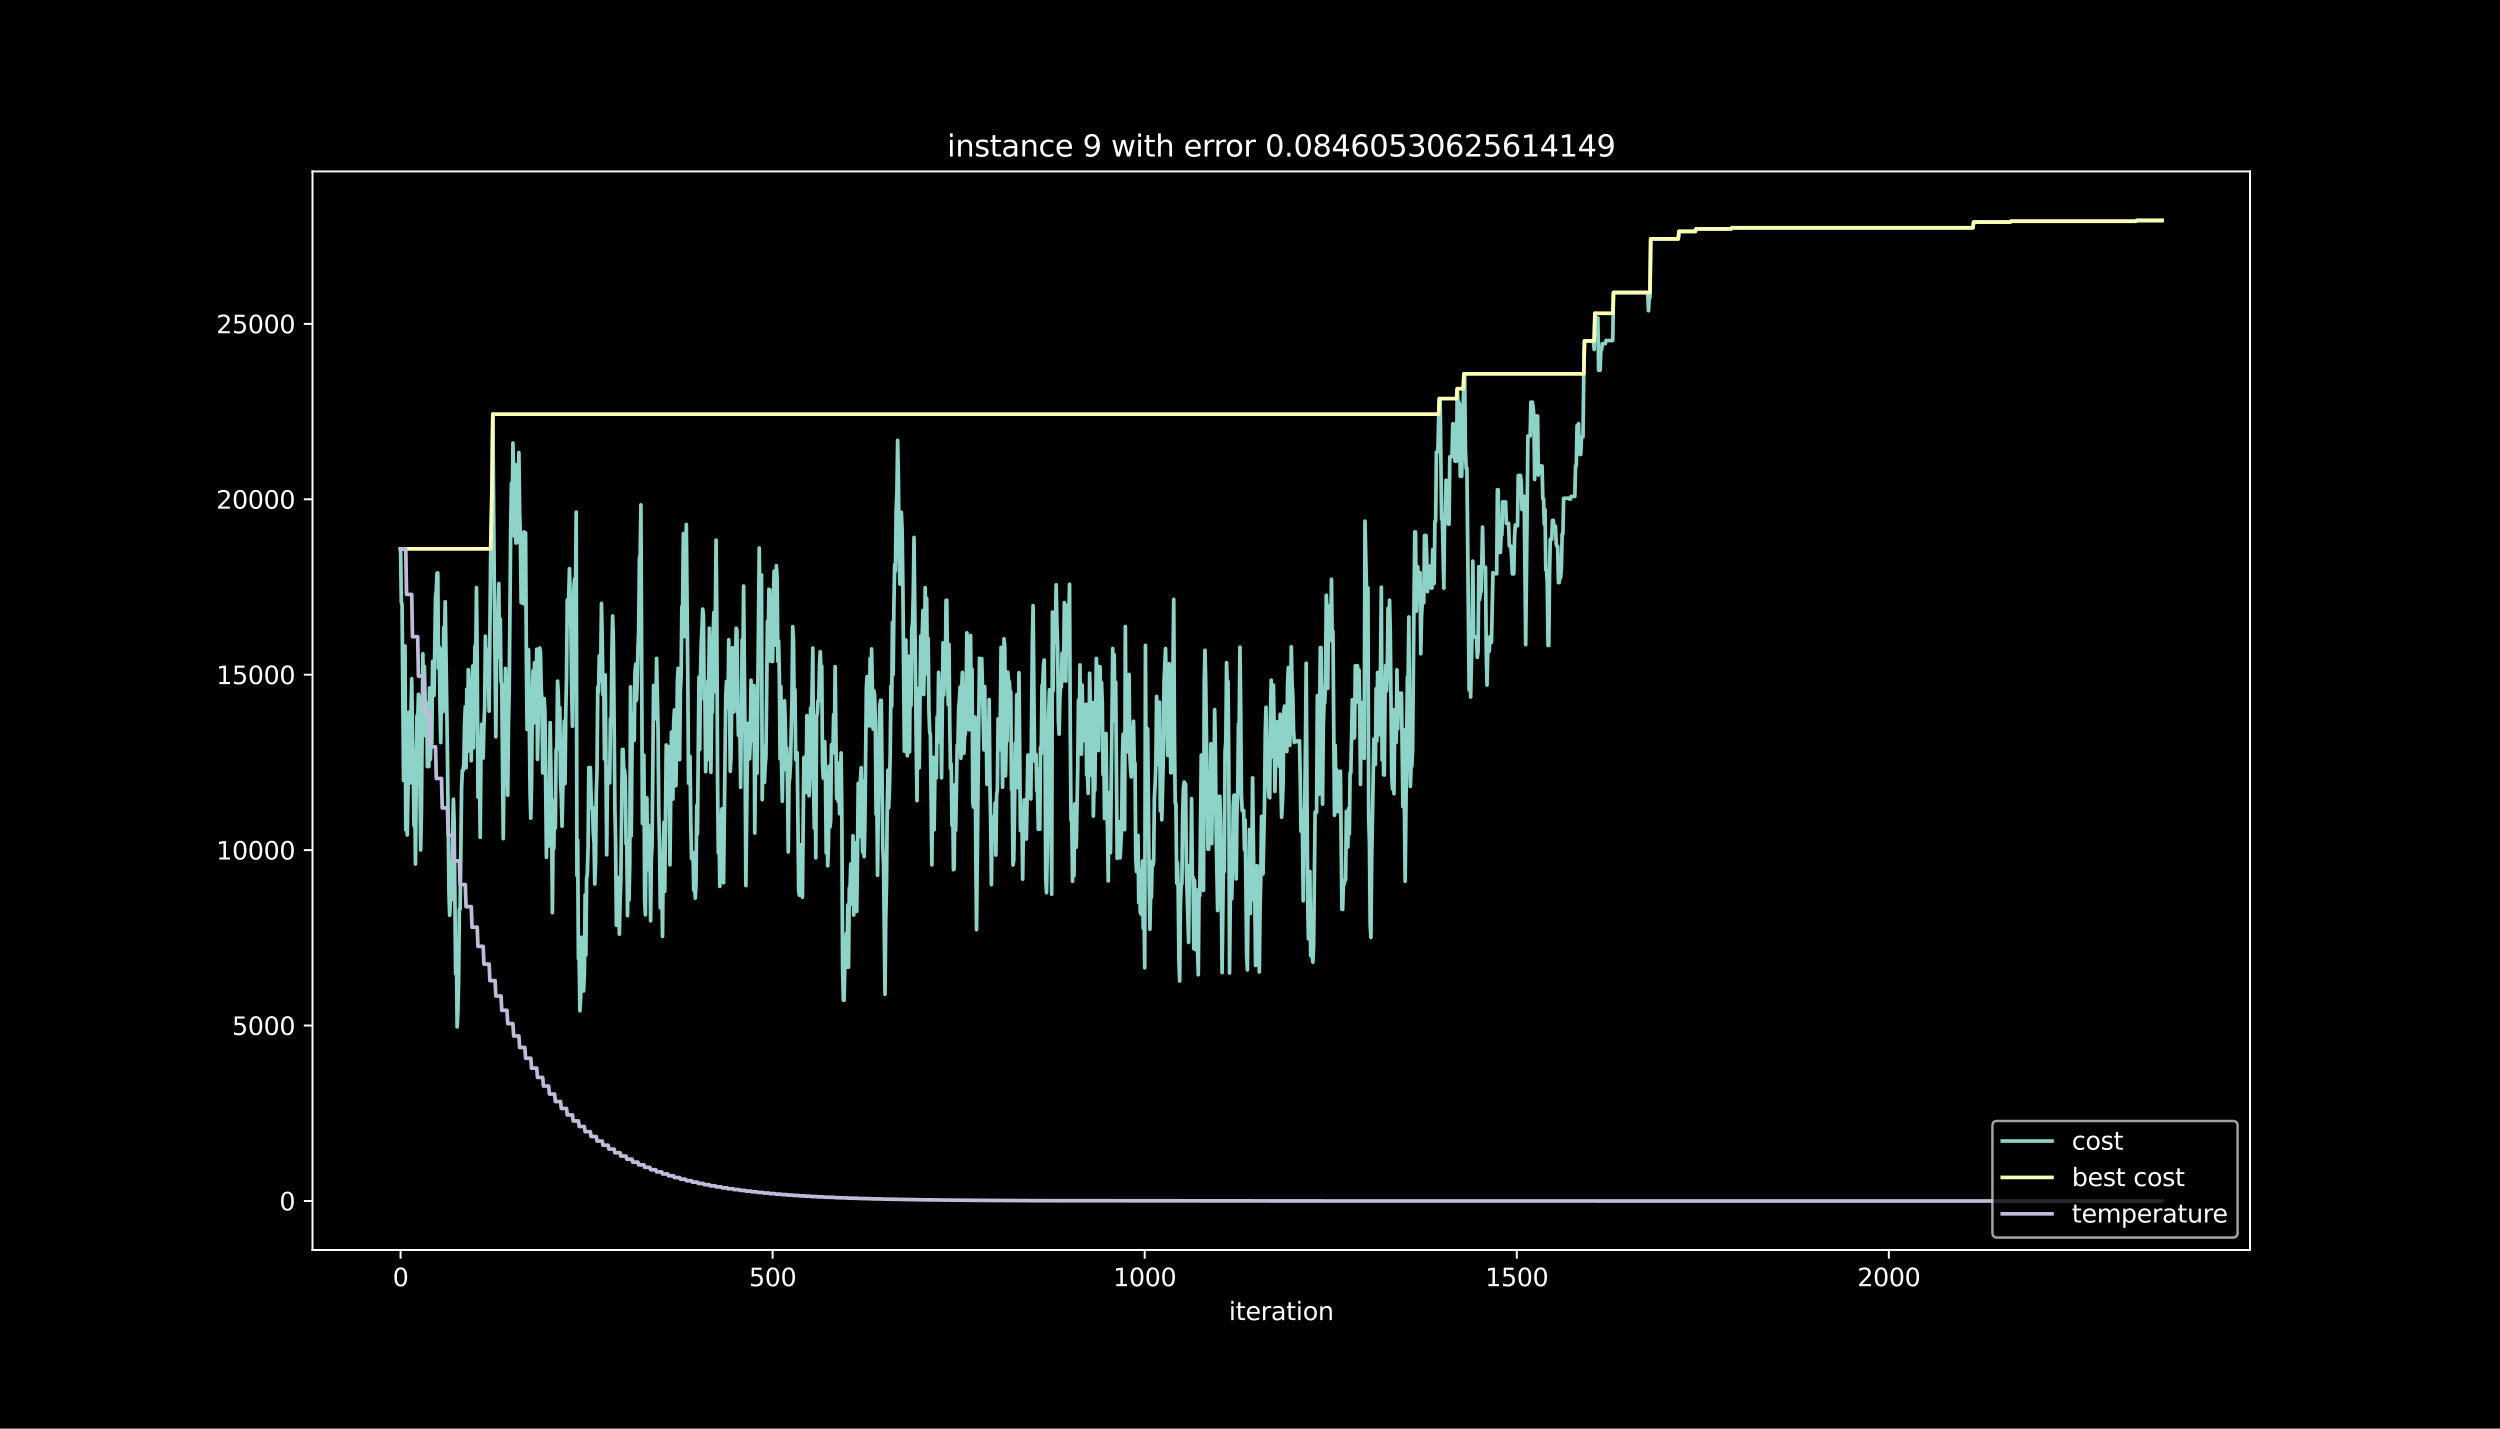 <?xml version="1.0" encoding="utf-8" standalone="no"?>
<!DOCTYPE svg PUBLIC "-//W3C//DTD SVG 1.1//EN"
  "http://www.w3.org/Graphics/SVG/1.1/DTD/svg11.dtd">
<svg height="576pt" version="1.1" viewBox="0 0 1008 576" width="1008pt" xmlns="http://www.w3.org/2000/svg" xmlns:xlink="http://www.w3.org/1999/xlink">
 <defs>
  <style type="text/css">*{stroke-linecap:butt;stroke-linejoin:round;}</style>
 </defs>
 <g id="figure_1">
  <g id="patch_1">
   <path d="M 0 576 
L 1008 576 
L 1008 0 
L 0 0 
z
"/>
  </g>
  <g id="axes_1">
   <g id="patch_2">
    <path d="M 126 504 
L 907.2 504 
L 907.2 69.12 
L 126 69.12 
z
"/>
   </g>
   <g id="matplotlib.axis_1">
    <g id="xtick_1">
     <g id="line2d_1">
      <defs>
       <path d="M 0 0 
L 0 3.5 
" id="ma6c05bc66e" style="stroke:#ffffff;stroke-width:0.8;"/>
      </defs>
      <g>
       <use style="fill:#ffffff;stroke:#ffffff;stroke-width:0.8;" x="161.509" xlink:href="#ma6c05bc66e" y="504"/>
      </g>
     </g>
     <g id="text_1">
      <!-- 0 -->
      <g style="fill:#ffffff;" transform="translate(158.328 518.598)scale(0.1 -0.1)">
       <defs>
        <path d="M 2034 4250 
Q 1547 4250 1301 3770 
Q 1056 3291 1056 2328 
Q 1056 1369 1301 889 
Q 1547 409 2034 409 
Q 2525 409 2770 889 
Q 3016 1369 3016 2328 
Q 3016 3291 2770 3770 
Q 2525 4250 2034 4250 
z
M 2034 4750 
Q 2819 4750 3233 4129 
Q 3647 3509 3647 2328 
Q 3647 1150 3233 529 
Q 2819 -91 2034 -91 
Q 1250 -91 836 529 
Q 422 1150 422 2328 
Q 422 3509 836 4129 
Q 1250 4750 2034 4750 
z
" id="DejaVuSans-30" transform="scale(0.016)"/>
       </defs>
       <use xlink:href="#DejaVuSans-30"/>
      </g>
     </g>
    </g>
    <g id="xtick_2">
     <g id="line2d_2">
      <g>
       <use style="fill:#ffffff;stroke:#ffffff;stroke-width:0.8;" x="311.526" xlink:href="#ma6c05bc66e" y="504"/>
      </g>
     </g>
     <g id="text_2">
      <!-- 500 -->
      <g style="fill:#ffffff;" transform="translate(301.983 518.598)scale(0.1 -0.1)">
       <defs>
        <path d="M 691 4666 
L 3169 4666 
L 3169 4134 
L 1269 4134 
L 1269 2991 
Q 1406 3038 1543 3061 
Q 1681 3084 1819 3084 
Q 2600 3084 3056 2656 
Q 3513 2228 3513 1497 
Q 3513 744 3044 326 
Q 2575 -91 1722 -91 
Q 1428 -91 1123 -41 
Q 819 9 494 109 
L 494 744 
Q 775 591 1075 516 
Q 1375 441 1709 441 
Q 2250 441 2565 725 
Q 2881 1009 2881 1497 
Q 2881 1984 2565 2268 
Q 2250 2553 1709 2553 
Q 1456 2553 1204 2497 
Q 953 2441 691 2322 
L 691 4666 
z
" id="DejaVuSans-35" transform="scale(0.016)"/>
       </defs>
       <use xlink:href="#DejaVuSans-35"/>
       <use x="63.623" xlink:href="#DejaVuSans-30"/>
       <use x="127.246" xlink:href="#DejaVuSans-30"/>
      </g>
     </g>
    </g>
    <g id="xtick_3">
     <g id="line2d_3">
      <g>
       <use style="fill:#ffffff;stroke:#ffffff;stroke-width:0.8;" x="461.544" xlink:href="#ma6c05bc66e" y="504"/>
      </g>
     </g>
     <g id="text_3">
      <!-- 1000 -->
      <g style="fill:#ffffff;" transform="translate(448.819 518.598)scale(0.1 -0.1)">
       <defs>
        <path d="M 794 531 
L 1825 531 
L 1825 4091 
L 703 3866 
L 703 4441 
L 1819 4666 
L 2450 4666 
L 2450 531 
L 3481 531 
L 3481 0 
L 794 0 
L 794 531 
z
" id="DejaVuSans-31" transform="scale(0.016)"/>
       </defs>
       <use xlink:href="#DejaVuSans-31"/>
       <use x="63.623" xlink:href="#DejaVuSans-30"/>
       <use x="127.246" xlink:href="#DejaVuSans-30"/>
       <use x="190.869" xlink:href="#DejaVuSans-30"/>
      </g>
     </g>
    </g>
    <g id="xtick_4">
     <g id="line2d_4">
      <g>
       <use style="fill:#ffffff;stroke:#ffffff;stroke-width:0.8;" x="611.561" xlink:href="#ma6c05bc66e" y="504"/>
      </g>
     </g>
     <g id="text_4">
      <!-- 1500 -->
      <g style="fill:#ffffff;" transform="translate(598.836 518.598)scale(0.1 -0.1)">
       <use xlink:href="#DejaVuSans-31"/>
       <use x="63.623" xlink:href="#DejaVuSans-35"/>
       <use x="127.246" xlink:href="#DejaVuSans-30"/>
       <use x="190.869" xlink:href="#DejaVuSans-30"/>
      </g>
     </g>
    </g>
    <g id="xtick_5">
     <g id="line2d_5">
      <g>
       <use style="fill:#ffffff;stroke:#ffffff;stroke-width:0.8;" x="761.578" xlink:href="#ma6c05bc66e" y="504"/>
      </g>
     </g>
     <g id="text_5">
      <!-- 2000 -->
      <g style="fill:#ffffff;" transform="translate(748.853 518.598)scale(0.1 -0.1)">
       <defs>
        <path d="M 1228 531 
L 3431 531 
L 3431 0 
L 469 0 
L 469 531 
Q 828 903 1448 1529 
Q 2069 2156 2228 2338 
Q 2531 2678 2651 2914 
Q 2772 3150 2772 3378 
Q 2772 3750 2511 3984 
Q 2250 4219 1831 4219 
Q 1534 4219 1204 4116 
Q 875 4013 500 3803 
L 500 4441 
Q 881 4594 1212 4672 
Q 1544 4750 1819 4750 
Q 2544 4750 2975 4387 
Q 3406 4025 3406 3419 
Q 3406 3131 3298 2873 
Q 3191 2616 2906 2266 
Q 2828 2175 2409 1742 
Q 1991 1309 1228 531 
z
" id="DejaVuSans-32" transform="scale(0.016)"/>
       </defs>
       <use xlink:href="#DejaVuSans-32"/>
       <use x="63.623" xlink:href="#DejaVuSans-30"/>
       <use x="127.246" xlink:href="#DejaVuSans-30"/>
       <use x="190.869" xlink:href="#DejaVuSans-30"/>
      </g>
     </g>
    </g>
    <g id="text_6">
     <!-- iteration -->
     <g style="fill:#ffffff;" transform="translate(495.477 532.277)scale(0.1 -0.1)">
      <defs>
       <path d="M 603 3500 
L 1178 3500 
L 1178 0 
L 603 0 
L 603 3500 
z
M 603 4863 
L 1178 4863 
L 1178 4134 
L 603 4134 
L 603 4863 
z
" id="DejaVuSans-69" transform="scale(0.016)"/>
       <path d="M 1172 4494 
L 1172 3500 
L 2356 3500 
L 2356 3053 
L 1172 3053 
L 1172 1153 
Q 1172 725 1289 603 
Q 1406 481 1766 481 
L 2356 481 
L 2356 0 
L 1766 0 
Q 1100 0 847 248 
Q 594 497 594 1153 
L 594 3053 
L 172 3053 
L 172 3500 
L 594 3500 
L 594 4494 
L 1172 4494 
z
" id="DejaVuSans-74" transform="scale(0.016)"/>
       <path d="M 3597 1894 
L 3597 1613 
L 953 1613 
Q 991 1019 1311 708 
Q 1631 397 2203 397 
Q 2534 397 2845 478 
Q 3156 559 3463 722 
L 3463 178 
Q 3153 47 2828 -22 
Q 2503 -91 2169 -91 
Q 1331 -91 842 396 
Q 353 884 353 1716 
Q 353 2575 817 3079 
Q 1281 3584 2069 3584 
Q 2775 3584 3186 3129 
Q 3597 2675 3597 1894 
z
M 3022 2063 
Q 3016 2534 2758 2815 
Q 2500 3097 2075 3097 
Q 1594 3097 1305 2825 
Q 1016 2553 972 2059 
L 3022 2063 
z
" id="DejaVuSans-65" transform="scale(0.016)"/>
       <path d="M 2631 2963 
Q 2534 3019 2420 3045 
Q 2306 3072 2169 3072 
Q 1681 3072 1420 2755 
Q 1159 2438 1159 1844 
L 1159 0 
L 581 0 
L 581 3500 
L 1159 3500 
L 1159 2956 
Q 1341 3275 1631 3429 
Q 1922 3584 2338 3584 
Q 2397 3584 2469 3576 
Q 2541 3569 2628 3553 
L 2631 2963 
z
" id="DejaVuSans-72" transform="scale(0.016)"/>
       <path d="M 2194 1759 
Q 1497 1759 1228 1600 
Q 959 1441 959 1056 
Q 959 750 1161 570 
Q 1363 391 1709 391 
Q 2188 391 2477 730 
Q 2766 1069 2766 1631 
L 2766 1759 
L 2194 1759 
z
M 3341 1997 
L 3341 0 
L 2766 0 
L 2766 531 
Q 2569 213 2275 61 
Q 1981 -91 1556 -91 
Q 1019 -91 701 211 
Q 384 513 384 1019 
Q 384 1609 779 1909 
Q 1175 2209 1959 2209 
L 2766 2209 
L 2766 2266 
Q 2766 2663 2505 2880 
Q 2244 3097 1772 3097 
Q 1472 3097 1187 3025 
Q 903 2953 641 2809 
L 641 3341 
Q 956 3463 1253 3523 
Q 1550 3584 1831 3584 
Q 2591 3584 2966 3190 
Q 3341 2797 3341 1997 
z
" id="DejaVuSans-61" transform="scale(0.016)"/>
       <path d="M 1959 3097 
Q 1497 3097 1228 2736 
Q 959 2375 959 1747 
Q 959 1119 1226 758 
Q 1494 397 1959 397 
Q 2419 397 2687 759 
Q 2956 1122 2956 1747 
Q 2956 2369 2687 2733 
Q 2419 3097 1959 3097 
z
M 1959 3584 
Q 2709 3584 3137 3096 
Q 3566 2609 3566 1747 
Q 3566 888 3137 398 
Q 2709 -91 1959 -91 
Q 1206 -91 779 398 
Q 353 888 353 1747 
Q 353 2609 779 3096 
Q 1206 3584 1959 3584 
z
" id="DejaVuSans-6f" transform="scale(0.016)"/>
       <path d="M 3513 2113 
L 3513 0 
L 2938 0 
L 2938 2094 
Q 2938 2591 2744 2837 
Q 2550 3084 2163 3084 
Q 1697 3084 1428 2787 
Q 1159 2491 1159 1978 
L 1159 0 
L 581 0 
L 581 3500 
L 1159 3500 
L 1159 2956 
Q 1366 3272 1645 3428 
Q 1925 3584 2291 3584 
Q 2894 3584 3203 3211 
Q 3513 2838 3513 2113 
z
" id="DejaVuSans-6e" transform="scale(0.016)"/>
      </defs>
      <use xlink:href="#DejaVuSans-69"/>
      <use x="27.783" xlink:href="#DejaVuSans-74"/>
      <use x="66.992" xlink:href="#DejaVuSans-65"/>
      <use x="128.516" xlink:href="#DejaVuSans-72"/>
      <use x="169.629" xlink:href="#DejaVuSans-61"/>
      <use x="230.908" xlink:href="#DejaVuSans-74"/>
      <use x="270.117" xlink:href="#DejaVuSans-69"/>
      <use x="297.9" xlink:href="#DejaVuSans-6f"/>
      <use x="359.082" xlink:href="#DejaVuSans-6e"/>
     </g>
    </g>
   </g>
   <g id="matplotlib.axis_2">
    <g id="ytick_1">
     <g id="line2d_6">
      <defs>
       <path d="M 0 0 
L -3.5 0 
" id="m7ce1bdc2bc" style="stroke:#ffffff;stroke-width:0.8;"/>
      </defs>
      <g>
       <use style="fill:#ffffff;stroke:#ffffff;stroke-width:0.8;" x="126" xlink:href="#m7ce1bdc2bc" y="484.233"/>
      </g>
     </g>
     <g id="text_7">
      <!-- 0 -->
      <g style="fill:#ffffff;" transform="translate(112.638 488.032)scale(0.1 -0.1)">
       <use xlink:href="#DejaVuSans-30"/>
      </g>
     </g>
    </g>
    <g id="ytick_2">
     <g id="line2d_7">
      <g>
       <use style="fill:#ffffff;stroke:#ffffff;stroke-width:0.8;" x="126" xlink:href="#m7ce1bdc2bc" y="413.501"/>
      </g>
     </g>
     <g id="text_8">
      <!-- 5000 -->
      <g style="fill:#ffffff;" transform="translate(93.55 417.301)scale(0.1 -0.1)">
       <use xlink:href="#DejaVuSans-35"/>
       <use x="63.623" xlink:href="#DejaVuSans-30"/>
       <use x="127.246" xlink:href="#DejaVuSans-30"/>
       <use x="190.869" xlink:href="#DejaVuSans-30"/>
      </g>
     </g>
    </g>
    <g id="ytick_3">
     <g id="line2d_8">
      <g>
       <use style="fill:#ffffff;stroke:#ffffff;stroke-width:0.8;" x="126" xlink:href="#m7ce1bdc2bc" y="342.77"/>
      </g>
     </g>
     <g id="text_9">
      <!-- 10000 -->
      <g style="fill:#ffffff;" transform="translate(87.188 346.569)scale(0.1 -0.1)">
       <use xlink:href="#DejaVuSans-31"/>
       <use x="63.623" xlink:href="#DejaVuSans-30"/>
       <use x="127.246" xlink:href="#DejaVuSans-30"/>
       <use x="190.869" xlink:href="#DejaVuSans-30"/>
       <use x="254.492" xlink:href="#DejaVuSans-30"/>
      </g>
     </g>
    </g>
    <g id="ytick_4">
     <g id="line2d_9">
      <g>
       <use style="fill:#ffffff;stroke:#ffffff;stroke-width:0.8;" x="126" xlink:href="#m7ce1bdc2bc" y="272.039"/>
      </g>
     </g>
     <g id="text_10">
      <!-- 15000 -->
      <g style="fill:#ffffff;" transform="translate(87.188 275.838)scale(0.1 -0.1)">
       <use xlink:href="#DejaVuSans-31"/>
       <use x="63.623" xlink:href="#DejaVuSans-35"/>
       <use x="127.246" xlink:href="#DejaVuSans-30"/>
       <use x="190.869" xlink:href="#DejaVuSans-30"/>
       <use x="254.492" xlink:href="#DejaVuSans-30"/>
      </g>
     </g>
    </g>
    <g id="ytick_5">
     <g id="line2d_10">
      <g>
       <use style="fill:#ffffff;stroke:#ffffff;stroke-width:0.8;" x="126" xlink:href="#m7ce1bdc2bc" y="201.308"/>
      </g>
     </g>
     <g id="text_11">
      <!-- 20000 -->
      <g style="fill:#ffffff;" transform="translate(87.188 205.107)scale(0.1 -0.1)">
       <use xlink:href="#DejaVuSans-32"/>
       <use x="63.623" xlink:href="#DejaVuSans-30"/>
       <use x="127.246" xlink:href="#DejaVuSans-30"/>
       <use x="190.869" xlink:href="#DejaVuSans-30"/>
       <use x="254.492" xlink:href="#DejaVuSans-30"/>
      </g>
     </g>
    </g>
    <g id="ytick_6">
     <g id="line2d_11">
      <g>
       <use style="fill:#ffffff;stroke:#ffffff;stroke-width:0.8;" x="126" xlink:href="#m7ce1bdc2bc" y="130.576"/>
      </g>
     </g>
     <g id="text_12">
      <!-- 25000 -->
      <g style="fill:#ffffff;" transform="translate(87.188 134.376)scale(0.1 -0.1)">
       <use xlink:href="#DejaVuSans-32"/>
       <use x="63.623" xlink:href="#DejaVuSans-35"/>
       <use x="127.246" xlink:href="#DejaVuSans-30"/>
       <use x="190.869" xlink:href="#DejaVuSans-30"/>
       <use x="254.492" xlink:href="#DejaVuSans-30"/>
      </g>
     </g>
    </g>
   </g>
   <g id="line2d_12">
    <path clip-path="url(#pdf518e37a8)" d="M 161.509 221.31 
L 161.809 242.926 
L 162.109 243.577 
L 162.709 314.676 
L 163.009 294.376 
L 163.309 260.481 
L 163.609 334.565 
L 163.909 331.552 
L 164.209 336.659 
L 164.509 319.132 
L 164.809 287.175 
L 165.11 314.308 
L 165.41 315.666 
L 165.71 288.095 
L 166.01 273.694 
L 166.31 297.488 
L 166.61 308.239 
L 166.91 332.882 
L 167.21 317.363 
L 167.51 348.372 
L 168.11 288.548 
L 168.41 291.207 
L 168.71 279.961 
L 169.01 281.757 
L 169.61 342.699 
L 169.91 328.115 
L 170.51 263.636 
L 170.81 294.22 
L 171.11 268.644 
L 171.71 296.781 
L 172.01 283.497 
L 172.31 309.074 
L 172.61 306.414 
L 172.91 309.074 
L 173.21 277.386 
L 173.51 306.202 
L 173.811 297.969 
L 174.111 299.751 
L 174.411 266.706 
L 174.711 269.167 
L 175.011 280.413 
L 175.611 240.578 
L 175.911 238.116 
L 176.211 231.043 
L 176.511 231.043 
L 176.811 269.436 
L 177.111 260.962 
L 177.411 285.662 
L 177.711 299.398 
L 178.011 275.08 
L 178.311 261.797 
L 178.611 286.921 
L 178.911 253.026 
L 179.211 258.147 
L 179.511 242.629 
L 180.411 304.165 
L 181.011 359.831 
L 181.311 369.04 
L 181.911 356.69 
L 182.211 362.646 
L 182.512 335.513 
L 182.812 322.23 
L 183.112 331.609 
L 183.712 392.636 
L 184.012 382.351 
L 184.312 414.039 
L 184.612 408.083 
L 184.912 395.408 
L 185.212 366.592 
L 185.512 366.592 
L 186.112 317.675 
L 186.412 310.602 
L 186.712 310.701 
L 187.012 308.041 
L 187.312 292.028 
L 187.612 284.954 
L 187.912 309.597 
L 188.212 277.91 
L 188.512 303.033 
L 188.812 269.988 
L 189.112 295.691 
L 189.412 296.059 
L 189.712 275.024 
L 190.012 306.711 
L 190.312 275.024 
L 190.612 268.488 
L 190.912 301.534 
L 191.213 275.957 
L 191.513 260.439 
L 191.813 265.744 
L 192.113 236.928 
L 192.413 266.14 
L 192.713 321.409 
L 193.013 310.05 
L 193.313 310.05 
L 193.613 337.621 
L 193.913 305.665 
L 194.213 292.042 
L 194.513 292.042 
L 194.813 305.665 
L 195.113 292.381 
L 195.413 285.308 
L 195.713 256.492 
L 196.013 276.339 
L 196.313 261.755 
L 196.613 272.336 
L 196.913 272.336 
L 197.213 286.737 
L 197.813 225.271 
L 198.413 193.98 
L 198.713 166.975 
L 199.313 237.847 
L 199.914 297.092 
L 200.214 265.135 
L 200.514 265.235 
L 201.114 235.315 
L 201.414 262.886 
L 201.714 249.603 
L 202.014 274.727 
L 202.314 276.099 
L 202.914 338.13 
L 203.214 309.314 
L 203.514 297.064 
L 203.814 269.493 
L 204.114 297.064 
L 204.414 299.681 
L 204.714 320.631 
L 205.014 291.815 
L 205.314 278.56 
L 205.914 212.709 
L 206.214 194.8 
L 206.514 210.319 
L 206.814 178.631 
L 207.114 191.914 
L 207.414 216.232 
L 207.714 187.26 
L 208.014 218.948 
L 208.314 188.364 
L 208.615 218.75 
L 208.915 211.677 
L 209.215 182.465 
L 209.515 206.259 
L 209.815 215.807 
L 210.115 242.94 
L 210.415 220.023 
L 210.715 222.4 
L 211.015 243.435 
L 211.315 214.464 
L 211.615 229.473 
L 211.915 214.888 
L 212.215 263.664 
L 212.515 294.121 
L 212.815 265.15 
L 213.115 261.91 
L 213.715 318.637 
L 214.015 329.883 
L 214.315 316.6 
L 214.615 286.015 
L 214.915 270.497 
L 215.215 291.532 
L 215.515 267.215 
L 215.815 289.75 
L 216.115 286.256 
L 216.415 261.74 
L 216.715 306.202 
L 217.015 291.801 
L 217.316 262.83 
L 217.616 261.274 
L 217.916 262.957 
L 218.216 277.358 
L 218.516 282.663 
L 218.816 311.634 
L 219.116 283.441 
L 219.416 281.658 
L 219.716 286.892 
L 220.316 345.67 
L 220.616 320.094 
L 220.916 340.761 
L 221.216 341.129 
L 221.816 291.363 
L 222.416 329.374 
L 222.716 367.979 
L 223.016 336.291 
L 223.316 342.119 
L 223.616 322.64 
L 223.916 333.886 
L 224.216 302.199 
L 224.516 302.199 
L 224.816 274.628 
L 225.116 279.932 
L 225.416 293.555 
L 225.716 285.322 
L 226.017 314.93 
L 226.317 321.197 
L 226.617 333.137 
L 227.517 290.754 
L 227.817 315.963 
L 228.117 287.147 
L 228.417 273.864 
L 228.717 241.907 
L 229.017 247.212 
L 229.317 240.139 
L 229.617 229.261 
L 230.217 254.908 
L 230.517 279.551 
L 230.817 292.834 
L 231.417 235.98 
L 231.717 233.321 
L 232.017 240.394 
L 232.317 206.499 
L 232.617 353.04 
L 232.917 338.639 
L 233.217 386.51 
L 233.517 386.51 
L 233.817 407.546 
L 234.117 402.241 
L 234.417 377.924 
L 234.718 378.023 
L 235.318 399.553 
L 235.618 392.48 
L 235.918 360.792 
L 236.218 385.11 
L 236.518 354.101 
L 236.818 352.319 
L 237.118 341.44 
L 237.418 309.484 
L 237.718 316.557 
L 238.018 309.484 
L 238.318 320.603 
L 238.618 325.908 
L 238.918 325.54 
L 239.218 336.192 
L 239.518 339.63 
L 239.818 356.435 
L 240.118 348.259 
L 240.418 320.065 
L 240.718 310.587 
L 241.018 277.061 
L 241.318 279.055 
L 241.618 264.471 
L 241.918 274.684 
L 242.218 267.611 
L 242.518 243.294 
L 242.818 257.878 
L 243.118 280.116 
L 243.419 272.138 
L 243.719 306.032 
L 244.019 272.138 
L 244.619 344.652 
L 244.919 315.68 
L 245.219 309.229 
L 245.519 309.201 
L 245.819 315.652 
L 246.119 289.807 
L 246.419 291.589 
L 246.719 262.773 
L 247.019 248.372 
L 247.319 258.784 
L 247.919 325.384 
L 248.219 339.997 
L 248.519 373.043 
L 248.819 359.76 
L 249.119 353.804 
L 249.419 353.804 
L 249.719 376.665 
L 250.019 363.537 
L 250.319 355.304 
L 250.919 302.17 
L 251.219 302.17 
L 251.519 310.404 
L 251.819 310.404 
L 252.12 313.954 
L 252.42 340.238 
L 252.72 338.625 
L 253.02 369.21 
L 253.32 340.238 
L 253.62 362.815 
L 253.92 348.231 
L 254.22 276.948 
L 254.52 337.041 
L 254.82 303.146 
L 255.12 287.925 
L 255.42 289.283 
L 255.72 298.492 
L 256.02 270.921 
L 256.32 267.767 
L 256.62 282.351 
L 256.92 275.278 
L 257.22 261.995 
L 257.52 253.762 
L 257.82 224.946 
L 258.12 223.828 
L 258.42 203.557 
L 259.02 332.019 
L 259.32 332.019 
L 259.62 304.448 
L 259.92 362.886 
L 260.22 368.842 
L 260.52 336.885 
L 260.821 321.721 
L 261.121 350.621 
L 261.421 332.656 
L 261.721 347.82 
L 262.021 339.587 
L 262.321 371.275 
L 262.621 346.151 
L 262.921 340.846 
L 263.521 276.368 
L 263.821 284.601 
L 264.121 284.473 
L 264.421 289.778 
L 264.721 265.461 
L 265.321 294.149 
L 265.621 327.195 
L 265.921 340.478 
L 266.221 366.055 
L 266.521 365.956 
L 266.821 350.437 
L 267.121 377.57 
L 267.421 346.561 
L 267.721 331.496 
L 268.021 359.378 
L 268.621 300.36 
L 268.921 314.69 
L 269.221 314.69 
L 269.522 301.067 
L 269.822 317.703 
L 270.122 348.712 
L 270.722 295.182 
L 271.022 297.842 
L 271.322 322.159 
L 271.622 291.575 
L 271.922 286.27 
L 272.222 316.854 
L 272.522 316.727 
L 272.822 300.204 
L 273.122 274.755 
L 273.422 269.464 
L 273.722 295.041 
L 274.022 306.287 
L 274.322 278.716 
L 274.622 272.76 
L 274.922 244.567 
L 275.222 245.684 
L 275.522 215.1 
L 275.822 242.671 
L 276.122 256.718 
L 276.422 224.762 
L 276.722 211.479 
L 277.322 274.019 
L 277.622 315.779 
L 278.223 305.028 
L 278.523 331.736 
L 278.823 346.137 
L 279.123 346.038 
L 279.423 343.746 
L 279.723 358.911 
L 280.023 351.838 
L 280.323 362.122 
L 280.623 356.817 
L 280.923 324.861 
L 281.223 336.107 
L 281.823 273.001 
L 282.123 302.213 
L 282.423 273.397 
L 282.723 259.774 
L 283.023 253.818 
L 283.323 245.585 
L 283.623 248.118 
L 283.923 282.012 
L 284.223 279.197 
L 284.523 311.153 
L 284.823 300.869 
L 285.123 306.386 
L 285.423 274.43 
L 285.723 280.385 
L 286.023 253.253 
L 286.624 311.394 
L 286.924 287.076 
L 287.224 287.204 
L 287.524 258.232 
L 287.824 246.986 
L 288.124 278.942 
L 288.724 217.774 
L 289.024 249.73 
L 289.324 314.944 
L 289.624 343.916 
L 289.924 334.127 
L 290.224 357.383 
L 290.524 333.066 
L 291.124 326.106 
L 291.724 355.912 
L 292.624 281.05 
L 292.924 274.783 
L 293.224 277.627 
L 293.524 285.549 
L 293.824 257.977 
L 294.124 279.013 
L 294.424 310.969 
L 294.724 305.665 
L 295.325 261.118 
L 295.625 271.841 
L 295.925 287.006 
L 296.225 281.701 
L 296.825 253.323 
L 297.125 254.059 
L 297.425 282.875 
L 297.725 296.498 
L 298.025 296.399 
L 298.325 291.858 
L 298.625 317.434 
L 299.225 257.963 
L 299.525 268.248 
L 299.825 236.291 
L 300.425 302.142 
L 300.725 357.058 
L 301.325 305.99 
L 301.625 291.66 
L 301.925 306.061 
L 302.225 305.933 
L 302.525 298.464 
L 302.825 274.274 
L 303.125 298.591 
L 303.425 298.492 
L 303.725 284.686 
L 304.026 276.452 
L 304.326 335.881 
L 304.626 305.396 
L 304.926 290.811 
L 305.226 311.747 
L 306.126 220.971 
L 306.426 249.164 
L 307.026 231.807 
L 307.326 322.442 
L 307.626 300.784 
L 308.226 315.482 
L 308.526 308.55 
L 308.826 305.254 
L 309.426 250.551 
L 309.726 258.642 
L 310.026 237.607 
L 310.326 237.762 
L 310.626 266.578 
L 310.926 266.677 
L 311.226 256.393 
L 311.526 266.677 
L 311.826 241.554 
L 312.126 230.307 
L 312.426 260.057 
L 312.727 260.057 
L 313.027 228.101 
L 313.327 232.953 
L 313.627 266.578 
L 313.927 258.402 
L 314.227 272.095 
L 314.527 305.99 
L 314.827 276.778 
L 315.127 308.734 
L 315.427 323.093 
L 315.727 300.176 
L 316.027 310.46 
L 316.327 282.578 
L 316.627 292.494 
L 316.927 306.895 
L 317.227 301.59 
L 317.527 315.638 
L 317.827 343.52 
L 318.127 315.779 
L 318.427 313.473 
L 318.727 308.168 
L 319.327 281.474 
L 319.627 252.658 
L 319.927 258.133 
L 320.227 285.167 
L 320.527 278.093 
L 320.827 306.287 
L 321.127 306.188 
L 321.428 303.486 
L 322.028 359.194 
L 322.328 360.976 
L 322.628 355.021 
L 322.928 340.62 
L 323.228 355.785 
L 323.528 361.74 
L 324.128 305.41 
L 324.428 305.509 
L 324.728 305.141 
L 325.028 319.542 
L 325.328 288.533 
L 325.628 301.93 
L 325.928 307.235 
L 326.228 320.858 
L 326.528 312.624 
L 326.828 285.492 
L 327.128 296.738 
L 327.728 261.302 
L 328.028 317.222 
L 328.328 333.915 
L 328.628 306.344 
L 328.928 345.882 
L 329.228 288.859 
L 329.528 287.812 
L 329.828 282.507 
L 330.129 282.649 
L 330.429 268.064 
L 330.729 262.759 
L 331.029 270.95 
L 331.329 268.559 
L 331.629 307.772 
L 331.929 313.728 
L 332.229 313.629 
L 332.529 299.044 
L 332.829 312.893 
L 333.129 343.902 
L 333.429 316.02 
L 333.729 349.065 
L 334.029 340.832 
L 334.329 308.876 
L 334.629 333.519 
L 334.929 330.859 
L 335.229 300.275 
L 335.529 300.275 
L 335.829 303.642 
L 336.129 288.123 
L 336.429 300.742 
L 336.729 268.785 
L 337.329 321.933 
L 337.629 307.532 
L 337.929 323.05 
L 338.229 314.817 
L 338.529 328.1 
L 339.13 303.571 
L 339.43 328.2 
L 339.73 389.905 
L 340.03 403.288 
L 340.33 403.288 
L 340.63 389.665 
L 340.93 389.637 
L 341.23 376.353 
L 341.53 389.976 
L 341.83 364.852 
L 342.13 389.976 
L 342.43 358.02 
L 342.73 358.671 
L 343.03 348.386 
L 343.33 362.787 
L 343.63 364.57 
L 343.93 336.998 
L 344.23 368.955 
L 344.53 340.139 
L 344.83 339.771 
L 345.13 367.342 
L 345.43 367.47 
L 345.73 346.434 
L 346.03 315.85 
L 346.33 337.366 
L 346.63 319.457 
L 347.23 309.541 
L 347.531 332.401 
L 347.831 343.647 
L 348.131 314.831 
L 348.431 345.416 
L 348.731 331.793 
L 349.331 276.891 
L 349.631 272.774 
L 349.931 287.359 
L 350.231 292.664 
L 350.531 292.296 
L 350.831 265.532 
L 351.131 292.664 
L 351.431 261.656 
L 352.031 293.966 
L 352.331 278.447 
L 352.631 280.244 
L 352.931 290.457 
L 353.231 328.27 
L 353.531 321.225 
L 353.831 352.913 
L 354.431 300.218 
L 354.731 284.926 
L 355.031 282.394 
L 355.331 282.394 
L 355.931 341.794 
L 356.232 347.75 
L 356.832 400.897 
L 357.132 370.313 
L 357.432 356.69 
L 357.732 325.681 
L 358.032 310.517 
L 358.332 325.681 
L 358.632 317.448 
L 358.932 304.165 
L 359.232 276.594 
L 359.532 284.827 
L 359.832 250.933 
L 360.132 271.968 
L 360.432 243.152 
L 360.732 227.634 
L 361.032 230.293 
L 361.332 205.65 
L 361.632 198.577 
L 361.932 177.542 
L 362.232 193.06 
L 362.532 221.876 
L 362.832 235.499 
L 363.132 206.683 
L 363.432 206.584 
L 363.732 213.657 
L 364.032 235.641 
L 364.632 302.864 
L 364.933 286.878 
L 365.233 258.062 
L 365.533 291.108 
L 365.833 304.731 
L 366.133 264.541 
L 366.433 274.826 
L 366.733 303.175 
L 367.033 269.28 
L 367.333 284.445 
L 367.633 253.861 
L 367.933 251.102 
L 368.233 239.601 
L 368.533 216.685 
L 369.433 301.788 
L 369.733 322.824 
L 370.033 290.868 
L 370.333 277.584 
L 370.633 309.541 
L 371.233 256.407 
L 371.533 256.308 
L 371.833 256.436 
L 372.133 246.151 
L 372.433 280.046 
L 372.733 264.527 
L 373.033 236.956 
L 373.333 252.475 
L 373.634 241.228 
L 373.934 271.813 
L 374.234 257.412 
L 374.534 286.228 
L 374.834 294.729 
L 375.134 296.512 
L 375.734 348.712 
L 376.034 315.666 
L 376.334 305.382 
L 376.634 334.594 
L 376.934 313.558 
L 377.534 313.657 
L 377.834 289.014 
L 378.134 299.299 
L 378.434 271.105 
L 378.734 280.569 
L 379.034 280.569 
L 379.334 283.031 
L 379.634 313.615 
L 380.234 259.222 
L 380.534 280.258 
L 380.834 272.025 
L 381.134 273.807 
L 381.434 242.12 
L 381.734 241.992 
L 382.034 269.563 
L 382.335 284.148 
L 382.635 259.831 
L 382.935 291.518 
L 383.235 309.88 
L 383.535 308.126 
L 383.835 332.769 
L 384.135 322.484 
L 384.435 350.678 
L 384.735 350.31 
L 385.035 316.416 
L 385.335 334.735 
L 385.935 300.501 
L 386.235 300.869 
L 386.535 285.704 
L 386.835 282.309 
L 387.135 277.004 
L 387.435 305.735 
L 387.735 278.164 
L 388.035 271.091 
L 388.335 293.386 
L 388.635 303.698 
L 388.935 296.54 
L 389.235 295.918 
L 389.535 282.295 
L 389.835 255.162 
L 390.135 283.271 
L 390.435 268.7 
L 390.735 294.277 
L 391.036 287.204 
L 391.336 256.195 
L 391.636 288.477 
L 391.936 269.79 
L 392.236 323.659 
L 392.536 325.441 
L 392.836 320.136 
L 393.136 289.128 
L 393.436 343.845 
L 393.736 374.854 
L 394.336 317.774 
L 394.936 265.418 
L 395.236 278.702 
L 395.536 275.42 
L 395.836 265.56 
L 396.736 302.383 
L 397.036 276.806 
L 397.336 302.383 
L 397.636 291.136 
L 397.936 316.26 
L 398.236 296.639 
L 398.536 310.262 
L 398.836 282.069 
L 399.136 315.963 
L 399.437 331.128 
L 399.737 356.704 
L 400.037 329.36 
L 400.337 335.23 
L 400.637 336.885 
L 400.937 337.013 
L 401.237 323.729 
L 401.537 344.765 
L 401.837 320.447 
L 402.137 318.665 
L 402.437 289.849 
L 403.037 302.227 
L 403.337 288.604 
L 403.637 261.033 
L 404.237 317.42 
L 404.837 257.596 
L 405.137 261.033 
L 405.437 312.794 
L 405.737 296.215 
L 406.037 298.874 
L 406.337 270.992 
L 406.637 275.165 
L 406.937 274.84 
L 407.237 278.928 
L 407.537 278.928 
L 407.837 318.269 
L 408.138 317.76 
L 408.438 348.768 
L 408.738 346.986 
L 409.038 328.61 
L 409.338 299.638 
L 409.638 313.968 
L 409.938 280.074 
L 410.238 288.661 
L 410.538 317.632 
L 410.838 271.247 
L 411.438 334.891 
L 411.738 334.523 
L 412.038 329.345 
L 412.338 354.469 
L 412.638 333.434 
L 412.938 322.513 
L 413.238 329.586 
L 413.538 323.715 
L 413.838 338.3 
L 414.438 304.406 
L 415.038 315.68 
L 415.338 315.68 
L 415.638 322.131 
L 416.238 259.265 
L 416.538 244.199 
L 417.139 306.895 
L 417.439 304.236 
L 417.739 304.236 
L 418.039 318.821 
L 418.339 319.188 
L 418.639 334.353 
L 418.939 310.036 
L 419.239 334.353 
L 419.539 301.307 
L 419.839 303.967 
L 420.139 276.396 
L 420.439 276.297 
L 420.739 268.064 
L 421.039 266.112 
L 421.339 294.362 
L 421.639 353.974 
L 421.939 359.93 
L 422.239 345.529 
L 422.839 288.01 
L 423.139 278.093 
L 423.439 311.139 
L 423.739 326.658 
L 424.039 360.552 
L 424.339 246.774 
L 424.639 278.461 
L 424.939 250.89 
L 425.239 259.123 
L 425.54 253.168 
L 425.84 235.782 
L 426.14 251.3 
L 426.44 260.764 
L 426.74 290.712 
L 427.04 296.017 
L 427.34 281.616 
L 427.64 276.608 
L 427.94 276.976 
L 428.24 263.353 
L 428.54 274.599 
L 428.84 271.94 
L 429.14 242.968 
L 429.44 271.94 
L 429.74 274.599 
L 430.04 249.957 
L 430.34 244.001 
L 430.64 252.178 
L 430.94 250.169 
L 431.24 235.584 
L 431.54 295.196 
L 431.84 330.689 
L 432.14 330.689 
L 432.44 355.332 
L 432.74 334.297 
L 433.04 353.111 
L 433.34 324.14 
L 433.64 326.431 
L 433.94 341.596 
L 434.541 309.908 
L 434.841 282.337 
L 435.141 296.908 
L 435.441 268.092 
L 435.741 300.048 
L 436.041 304.123 
L 436.341 276.24 
L 436.641 298.507 
L 436.941 298.507 
L 437.241 298.648 
L 437.841 283.936 
L 438.141 312.384 
L 438.441 311.691 
L 438.741 319.924 
L 439.041 305.339 
L 439.341 271.445 
L 439.641 284.304 
L 439.941 312.497 
L 440.241 312.497 
L 440.541 283.285 
L 440.841 329.02 
L 441.141 315.991 
L 441.441 318.608 
L 442.041 265.475 
L 442.341 274.571 
L 442.641 274.571 
L 442.942 302.637 
L 443.242 268.743 
L 443.542 268.87 
L 443.842 283.455 
L 444.142 275.222 
L 444.442 283.455 
L 444.742 312.271 
L 445.042 301.025 
L 445.342 329.996 
L 445.642 298.308 
L 445.942 295.691 
L 446.242 323.885 
L 446.542 334.169 
L 446.842 355.205 
L 447.142 322.159 
L 447.442 319.5 
L 447.742 343.817 
L 448.342 290.288 
L 448.642 261.472 
L 448.942 290.528 
L 449.242 263.976 
L 449.542 288.293 
L 449.842 275.01 
L 450.442 346.095 
L 450.742 334.353 
L 451.042 334.353 
L 451.342 331.283 
L 451.643 345.868 
L 452.243 334.141 
L 452.543 305.947 
L 452.843 296.031 
L 453.143 324.224 
L 453.443 334.509 
L 453.743 252.63 
L 454.043 300.529 
L 454.343 303.189 
L 454.643 273.977 
L 454.943 302.948 
L 455.243 271.94 
L 455.543 303.896 
L 455.843 310.262 
L 456.143 313.275 
L 456.443 299.652 
L 456.743 296.102 
L 457.043 290.797 
L 457.343 308.055 
L 457.643 307.744 
L 457.943 346.123 
L 458.243 351.428 
L 458.543 336.843 
L 458.843 336.843 
L 459.143 363.933 
L 459.443 350.65 
L 459.743 367.597 
L 460.043 368.559 
L 460.344 361.486 
L 460.644 347.127 
L 460.944 374.26 
L 461.244 364.626 
L 461.544 390.203 
L 461.844 260.213 
L 462.144 317.689 
L 462.444 323.022 
L 462.744 293.81 
L 463.344 355.94 
L 463.644 374.67 
L 463.944 359.18 
L 464.244 361.839 
L 464.544 347.255 
L 464.844 349.037 
L 465.144 347.255 
L 465.444 321.678 
L 465.744 316.472 
L 466.044 308.239 
L 466.344 280.795 
L 466.644 288.123 
L 466.944 302.92 
L 467.244 308.225 
L 467.544 283.101 
L 467.844 326.912 
L 468.144 313.629 
L 468.444 330.548 
L 469.045 306.259 
L 469.345 274.939 
L 469.945 261.472 
L 470.845 304.604 
L 471.145 272.647 
L 471.445 267.639 
L 472.045 311.62 
L 472.345 311.493 
L 472.645 277.598 
L 472.945 268.799 
L 473.245 241.667 
L 473.545 297.148 
L 473.845 323.758 
L 474.145 324.125 
L 474.445 356.082 
L 474.745 347.849 
L 475.045 359.095 
L 475.345 387.288 
L 475.645 395.522 
L 475.945 364.937 
L 476.245 356.704 
L 476.545 356.336 
L 476.845 328.143 
L 477.145 317.859 
L 477.445 315.326 
L 477.746 316.104 
L 478.046 316.104 
L 478.346 349.999 
L 479.246 379.989 
L 479.546 348.98 
L 480.146 353.677 
L 480.446 321.989 
L 480.746 353.677 
L 481.046 353.578 
L 481.346 382.549 
L 481.646 354.978 
L 481.946 382.861 
L 482.246 358.543 
L 482.546 382.861 
L 482.846 382.733 
L 483.146 393.018 
L 483.446 361.061 
L 483.746 361.16 
L 484.346 304.462 
L 484.646 330.562 
L 484.946 317.279 
L 485.246 359.024 
L 485.546 275.448 
L 485.846 262.165 
L 486.146 275.448 
L 487.047 342.402 
L 487.347 342.402 
L 487.647 317.279 
L 487.947 330.901 
L 488.247 299.893 
L 488.547 340.153 
L 488.847 323.517 
L 489.147 323.517 
L 489.447 318.085 
L 489.747 286.129 
L 490.047 301.972 
L 490.347 335.584 
L 490.947 367.158 
L 491.247 335.471 
L 491.547 321.07 
L 491.847 321.07 
L 492.147 331.255 
L 492.747 392.183 
L 493.347 343.265 
L 493.647 351.371 
L 493.947 302.651 
L 494.247 299.129 
L 494.547 267.173 
L 494.847 277.457 
L 495.148 274.797 
L 495.448 308.692 
L 495.748 392.324 
L 496.048 363.509 
L 496.348 356.435 
L 496.648 362.391 
L 496.948 349.108 
L 497.248 324.465 
L 497.548 320.617 
L 497.848 320.617 
L 498.148 326.488 
L 498.448 354.37 
L 498.748 326.799 
L 499.048 319.726 
L 499.348 291.943 
L 499.648 291.943 
L 499.948 260.934 
L 500.248 286.058 
L 500.548 320.914 
L 500.848 326.87 
L 501.148 326.742 
L 501.448 326.742 
L 501.748 342.586 
L 502.048 330.619 
L 502.648 385.138 
L 502.948 391.094 
L 503.248 360.085 
L 503.548 368.318 
L 503.849 334.424 
L 504.149 368.318 
L 504.449 342.742 
L 504.749 342.742 
L 505.049 313.629 
L 505.649 363.013 
L 505.949 362.136 
L 506.249 389.269 
L 506.549 357.313 
L 506.849 349.079 
L 507.149 376.283 
L 507.449 376.283 
L 507.749 391.9 
L 508.049 366.776 
L 508.349 353.493 
L 508.649 329.176 
L 509.249 352.375 
L 509.849 324.621 
L 510.149 295.805 
L 510.449 285.167 
L 510.749 303.5 
L 511.049 313.063 
L 511.349 315.355 
L 511.649 321.31 
L 511.949 321.678 
L 512.249 288.632 
L 512.55 274.232 
L 512.85 304.448 
L 513.15 305.198 
L 513.45 276.226 
L 513.75 293.753 
L 514.05 319.118 
L 514.65 293.357 
L 514.95 291.051 
L 515.25 300.657 
L 515.55 300.784 
L 515.85 309.017 
L 516.15 287.982 
L 516.45 315.864 
L 516.75 329.487 
L 517.05 324.182 
L 517.35 315.949 
L 517.65 286.737 
L 517.95 284.7 
L 518.25 297.375 
L 518.55 297.375 
L 518.85 303.033 
L 519.15 275.901 
L 519.45 269.139 
L 519.75 298.139 
L 520.05 300.515 
L 520.35 285.93 
L 520.65 260.807 
L 520.951 275.604 
L 521.251 279.777 
L 521.551 294.178 
L 521.851 299.341 
L 522.151 298.662 
L 522.451 298.662 
L 522.751 299.03 
L 523.051 298.903 
L 523.351 299.03 
L 523.651 298.662 
L 523.951 298.662 
L 524.251 313.247 
L 524.551 335.131 
L 524.851 326.898 
L 525.151 335.301 
L 525.451 363.183 
L 525.751 332.175 
L 526.051 325.101 
L 526.351 301.307 
L 526.651 267.413 
L 527.251 362.999 
L 527.551 378.518 
L 527.851 378.518 
L 528.151 351.385 
L 528.451 385.28 
L 528.751 379.975 
L 529.051 385.28 
L 529.351 387.939 
L 529.652 380.866 
L 530.252 327.407 
L 530.852 327.506 
L 531.152 280.47 
L 531.452 295.988 
L 531.752 320.306 
L 532.352 261.104 
L 532.652 261.104 
L 533.252 324.21 
L 533.552 293.626 
L 533.852 283.342 
L 534.152 283.342 
L 534.452 273.779 
L 534.752 240.012 
L 535.052 246.547 
L 535.352 277.556 
L 535.652 244.27 
L 535.952 244.27 
L 536.252 257.893 
L 536.552 257.893 
L 536.852 233.575 
L 537.152 258.699 
L 537.452 254.582 
L 538.052 328.737 
L 538.353 300.544 
L 538.653 318.608 
L 538.953 310.375 
L 539.253 327.322 
L 539.553 312.738 
L 539.853 323.984 
L 540.153 323.857 
L 540.453 310.941 
L 541.053 366.592 
L 541.353 366.691 
L 541.653 356.407 
L 541.953 356.534 
L 542.253 354.752 
L 542.553 354.752 
L 542.853 327.181 
L 543.153 341.582 
L 543.453 341.483 
L 543.753 325.964 
L 544.053 336.249 
L 544.353 311.606 
L 544.653 311.705 
L 545.253 282.139 
L 545.553 297.29 
L 545.853 297.658 
L 546.153 297.29 
L 546.453 268.446 
L 546.753 268.446 
L 547.054 283.031 
L 547.354 268.446 
L 547.654 283.144 
L 547.954 270.115 
L 548.254 287.062 
L 548.554 316.274 
L 548.854 283.229 
L 549.154 294.814 
L 549.454 298.69 
L 549.754 298.69 
L 550.054 305.764 
L 550.354 210.135 
L 550.954 237.041 
L 551.554 237.041 
L 551.854 329.77 
L 552.154 339.63 
L 552.454 372.675 
L 552.754 377.98 
L 553.054 346.972 
L 553.954 297.969 
L 554.254 308.253 
L 554.554 308.253 
L 554.854 277.669 
L 555.154 298.705 
L 555.454 271.134 
L 555.755 296.257 
L 556.055 290.302 
L 556.355 296.257 
L 556.955 236.786 
L 557.255 306.443 
L 557.555 280.711 
L 557.855 312.398 
L 558.155 312.497 
L 558.455 278.603 
L 558.755 268.318 
L 559.055 278.603 
L 559.355 270.37 
L 559.655 245.246 
L 559.955 269.563 
L 560.255 241.992 
L 560.555 254.398 
L 561.155 312.808 
L 561.455 318.113 
L 561.755 286.157 
L 562.055 320.051 
L 562.355 291.08 
L 562.655 291.08 
L 562.955 299.313 
L 563.255 270.101 
L 563.555 293.909 
L 563.855 279.508 
L 565.056 279.508 
L 565.656 325.186 
L 565.956 294.178 
L 566.556 355.346 
L 567.456 273.072 
L 567.756 273.072 
L 568.056 248.754 
L 568.356 299.171 
L 568.656 317.081 
L 568.956 308.847 
L 569.256 308.847 
L 569.556 302.467 
L 570.156 239.601 
L 570.456 214.478 
L 570.756 214.478 
L 571.056 246.434 
L 571.356 231.849 
L 571.656 228.525 
L 571.956 240.365 
L 572.256 230.887 
L 572.556 230.887 
L 572.856 263.565 
L 573.157 248.98 
L 573.457 243.039 
L 574.057 243.039 
L 574.357 215.907 
L 574.957 215.907 
L 575.257 224.14 
L 575.557 238.541 
L 575.857 228.256 
L 576.457 228.256 
L 576.757 235.329 
L 577.057 237.112 
L 577.357 237.112 
L 577.657 221.593 
L 577.957 221.961 
L 578.257 235.244 
L 578.557 210.121 
L 578.857 210.121 
L 579.157 182.238 
L 579.757 182.238 
L 580.057 168.955 
L 580.357 160.722 
L 580.657 160.722 
L 581.257 209.3 
L 581.557 209.3 
L 582.158 237.168 
L 582.458 208.197 
L 582.758 208.197 
L 583.058 193.612 
L 583.358 206.344 
L 583.658 206.344 
L 583.958 211.323 
L 584.258 211.323 
L 584.558 184.191 
L 585.458 184.191 
L 585.758 170.907 
L 586.058 170.907 
L 586.358 171.53 
L 586.658 185.931 
L 587.258 185.931 
L 587.558 156.719 
L 587.858 162.023 
L 588.158 162.023 
L 588.458 163.042 
L 588.758 192.013 
L 589.358 192.013 
L 590.258 150.749 
L 590.559 150.749 
L 590.859 181.757 
L 591.159 188.831 
L 591.459 188.831 
L 592.359 278.221 
L 592.659 253.903 
L 592.959 281.036 
L 593.559 254.13 
L 593.859 226.247 
L 594.159 256.832 
L 594.759 256.733 
L 595.359 256.832 
L 595.659 265.065 
L 595.959 262.405 
L 596.259 228.511 
L 596.559 241.794 
L 596.859 238.979 
L 597.159 238.668 
L 597.459 228.016 
L 597.759 212.526 
L 598.059 228.695 
L 598.959 228.695 
L 599.26 262.589 
L 599.56 276.212 
L 599.86 262.589 
L 600.46 262.589 
L 600.76 256.676 
L 601.06 256.676 
L 601.36 259.024 
L 601.96 230.93 
L 602.26 231.354 
L 603.46 231.354 
L 603.76 197.46 
L 604.06 197.46 
L 604.36 222.739 
L 604.96 222.739 
L 605.26 215.666 
L 605.56 215.666 
L 605.86 202.383 
L 607.06 202.383 
L 607.36 211.026 
L 608.261 211.026 
L 608.561 220.122 
L 609.161 220.122 
L 609.461 224.041 
L 609.761 231.383 
L 610.361 231.383 
L 610.661 216.982 
L 610.961 211.677 
L 611.261 211.677 
L 611.561 211.988 
L 611.861 211.988 
L 612.161 191.716 
L 613.061 191.716 
L 613.361 194.164 
L 613.661 205.41 
L 613.961 205.41 
L 614.261 200.105 
L 614.561 200.105 
L 615.161 259.93 
L 616.061 175.788 
L 616.962 175.788 
L 617.262 162.165 
L 617.862 162.165 
L 618.162 164.202 
L 618.462 167.753 
L 618.762 193.329 
L 619.062 167.753 
L 619.962 167.753 
L 620.262 191.547 
L 620.562 187.883 
L 621.762 187.883 
L 622.062 201.166 
L 622.362 201.166 
L 622.662 211.45 
L 622.962 205.495 
L 623.262 229.812 
L 623.562 229.812 
L 623.862 235.117 
L 624.162 260.241 
L 624.462 260.241 
L 624.762 232.047 
L 625.062 217.463 
L 625.663 217.463 
L 625.963 209.795 
L 626.263 209.795 
L 626.563 212.172 
L 627.163 212.172 
L 627.463 219.245 
L 627.763 220.306 
L 628.063 220.306 
L 628.363 234.891 
L 628.663 234.891 
L 628.963 232.854 
L 629.263 232.854 
L 629.563 228.582 
L 629.863 215.298 
L 630.163 215.298 
L 630.463 200.897 
L 632.563 200.897 
L 632.863 201.223 
L 633.163 201.223 
L 633.463 200.162 
L 634.964 200.162 
L 635.264 187.798 
L 635.564 187.798 
L 635.864 171.615 
L 636.164 171.615 
L 636.464 170.808 
L 636.764 181.46 
L 637.064 183.243 
L 637.364 183.243 
L 637.664 176.17 
L 638.264 176.17 
L 638.564 151.852 
L 638.864 137.451 
L 642.465 137.451 
L 642.765 140.903 
L 643.065 126.318 
L 643.365 128.228 
L 644.265 128.228 
L 644.565 149.263 
L 645.165 149.263 
L 645.465 141.03 
L 645.765 141.03 
L 646.065 138.555 
L 647.265 138.555 
L 647.565 137.296 
L 650.265 137.296 
L 650.565 117.958 
L 664.367 117.958 
L 664.667 125.286 
L 664.967 119.981 
L 665.267 119.981 
L 665.567 96.314 
L 676.668 96.314 
L 676.968 93.301 
L 683.569 93.301 
L 683.869 92.282 
L 697.971 92.282 
L 698.271 91.844 
L 795.482 91.844 
L 795.782 89.538 
L 810.484 89.538 
L 810.784 89.198 
L 861.19 89.198 
L 861.49 88.887 
L 871.691 88.887 
L 871.691 88.887 
" style="fill:none;stroke:#8dd3c7;stroke-linecap:square;stroke-width:1.5;"/>
   </g>
   <g id="line2d_13">
    <path clip-path="url(#pdf518e37a8)" d="M 161.509 221.31 
L 197.813 221.31 
L 198.113 210.87 
L 198.413 193.98 
L 198.713 166.975 
L 580.057 166.975 
L 580.357 160.722 
L 587.258 160.722 
L 587.558 156.719 
L 589.958 156.719 
L 590.258 150.749 
L 638.564 150.749 
L 638.864 137.451 
L 642.765 137.451 
L 643.065 126.318 
L 650.265 126.318 
L 650.565 117.958 
L 665.267 117.958 
L 665.567 96.314 
L 676.668 96.314 
L 676.968 93.301 
L 683.569 93.301 
L 683.869 92.282 
L 697.971 92.282 
L 698.271 91.844 
L 795.482 91.844 
L 795.782 89.538 
L 810.484 89.538 
L 810.784 89.198 
L 861.19 89.198 
L 861.49 88.887 
L 871.691 88.887 
L 871.691 88.887 
" style="fill:none;stroke:#feffb3;stroke-linecap:square;stroke-width:1.5;"/>
   </g>
   <g id="line2d_14">
    <path clip-path="url(#pdf518e37a8)" d="M 161.509 221.31 
L 163.609 221.31 
L 163.909 239.655 
L 166.01 239.655 
L 166.31 256.72 
L 168.41 256.72 
L 168.71 272.594 
L 170.81 272.594 
L 171.11 287.361 
L 173.21 287.361 
L 173.51 301.097 
L 175.611 301.097 
L 175.911 313.875 
L 178.011 313.875 
L 178.311 325.761 
L 180.411 325.761 
L 180.711 336.818 
L 182.812 336.818 
L 183.112 347.103 
L 185.212 347.103 
L 185.512 356.671 
L 187.612 356.671 
L 187.912 365.571 
L 190.012 365.571 
L 190.312 373.851 
L 192.413 373.851 
L 192.713 381.552 
L 194.813 381.552 
L 195.113 388.717 
L 197.213 388.717 
L 197.513 395.381 
L 199.613 395.381 
L 199.914 401.58 
L 202.014 401.58 
L 202.314 407.347 
L 204.414 407.347 
L 204.714 412.712 
L 206.814 412.712 
L 207.114 417.702 
L 209.215 417.702 
L 209.515 422.344 
L 211.615 422.344 
L 211.915 426.662 
L 214.015 426.662 
L 214.315 430.679 
L 216.415 430.679 
L 216.715 434.415 
L 218.816 434.415 
L 219.116 437.891 
L 221.216 437.891 
L 221.516 441.125 
L 223.616 441.125 
L 223.916 444.132 
L 226.017 444.132 
L 226.317 446.93 
L 228.417 446.93 
L 228.717 449.533 
L 230.817 449.533 
L 231.117 451.954 
L 233.217 451.954 
L 233.517 454.206 
L 235.618 454.206 
L 235.918 456.301 
L 238.018 456.301 
L 238.318 458.25 
L 240.418 458.25 
L 240.718 460.063 
L 242.818 460.063 
L 243.118 461.749 
L 245.219 461.749 
L 245.519 463.318 
L 247.619 463.318 
L 247.919 464.777 
L 250.019 464.777 
L 250.319 466.135 
L 252.42 466.135 
L 252.72 467.398 
L 254.82 467.398 
L 255.12 468.572 
L 257.22 468.572 
L 257.52 469.665 
L 259.62 469.665 
L 259.92 470.681 
L 262.021 470.681 
L 262.321 471.627 
L 264.421 471.627 
L 264.721 472.506 
L 266.821 472.506 
L 267.121 473.325 
L 269.221 473.325 
L 269.522 474.086 
L 271.622 474.086 
L 271.922 474.794 
L 274.022 474.794 
L 274.322 475.452 
L 276.422 475.452 
L 276.722 476.065 
L 278.823 476.065 
L 279.123 476.635 
L 281.223 476.635 
L 281.523 477.165 
L 283.623 477.165 
L 283.923 477.658 
L 286.023 477.658 
L 286.323 478.117 
L 288.424 478.117 
L 288.724 478.543 
L 290.824 478.543 
L 291.124 478.94 
L 293.224 478.94 
L 293.524 479.31 
L 295.625 479.31 
L 295.925 479.653 
L 298.025 479.653 
L 298.325 479.973 
L 300.425 479.973 
L 300.725 480.27 
L 302.825 480.27 
L 303.125 480.546 
L 305.226 480.546 
L 305.526 480.804 
L 307.626 480.804 
L 307.926 481.043 
L 310.026 481.043 
L 310.326 481.265 
L 312.426 481.265 
L 312.727 481.472 
L 314.827 481.472 
L 315.127 481.665 
L 317.227 481.665 
L 317.527 481.844 
L 319.627 481.844 
L 319.927 482.011 
L 322.028 482.011 
L 322.328 482.166 
L 324.428 482.166 
L 324.728 482.31 
L 326.828 482.31 
L 327.128 482.444 
L 329.228 482.444 
L 329.528 482.569 
L 331.629 482.569 
L 332.229 482.685 
L 336.429 482.793 
L 337.029 482.894 
L 341.23 482.987 
L 341.83 483.074 
L 346.03 483.155 
L 346.63 483.23 
L 350.831 483.3 
L 351.431 483.365 
L 355.631 483.426 
L 356.532 483.482 
L 362.832 483.583 
L 363.732 483.628 
L 370.033 483.71 
L 371.233 483.746 
L 379.634 483.841 
L 381.134 483.868 
L 394.036 483.979 
L 396.136 483.997 
L 415.638 484.1 
L 419.539 484.118 
L 535.652 484.229 
L 673.968 484.233 
L 871.691 484.233 
L 871.691 484.233 
" style="fill:none;stroke:#bfbbd9;stroke-linecap:square;stroke-width:1.5;"/>
   </g>
   <g id="patch_3">
    <path d="M 126 504 
L 126 69.12 
" style="fill:none;stroke:#ffffff;stroke-linecap:square;stroke-linejoin:miter;stroke-width:0.8;"/>
   </g>
   <g id="patch_4">
    <path d="M 907.2 504 
L 907.2 69.12 
" style="fill:none;stroke:#ffffff;stroke-linecap:square;stroke-linejoin:miter;stroke-width:0.8;"/>
   </g>
   <g id="patch_5">
    <path d="M 126 504 
L 907.2 504 
" style="fill:none;stroke:#ffffff;stroke-linecap:square;stroke-linejoin:miter;stroke-width:0.8;"/>
   </g>
   <g id="patch_6">
    <path d="M 126 69.12 
L 907.2 69.12 
" style="fill:none;stroke:#ffffff;stroke-linecap:square;stroke-linejoin:miter;stroke-width:0.8;"/>
   </g>
   <g id="text_13">
    <!-- instance 9 with error 0.08460530625614149 -->
    <g style="fill:#ffffff;" transform="translate(381.864 63.12)scale(0.12 -0.12)">
     <defs>
      <path d="M 2834 3397 
L 2834 2853 
Q 2591 2978 2328 3040 
Q 2066 3103 1784 3103 
Q 1356 3103 1142 2972 
Q 928 2841 928 2578 
Q 928 2378 1081 2264 
Q 1234 2150 1697 2047 
L 1894 2003 
Q 2506 1872 2764 1633 
Q 3022 1394 3022 966 
Q 3022 478 2636 193 
Q 2250 -91 1575 -91 
Q 1294 -91 989 -36 
Q 684 19 347 128 
L 347 722 
Q 666 556 975 473 
Q 1284 391 1588 391 
Q 1994 391 2212 530 
Q 2431 669 2431 922 
Q 2431 1156 2273 1281 
Q 2116 1406 1581 1522 
L 1381 1569 
Q 847 1681 609 1914 
Q 372 2147 372 2553 
Q 372 3047 722 3315 
Q 1072 3584 1716 3584 
Q 2034 3584 2315 3537 
Q 2597 3491 2834 3397 
z
" id="DejaVuSans-73" transform="scale(0.016)"/>
      <path d="M 3122 3366 
L 3122 2828 
Q 2878 2963 2633 3030 
Q 2388 3097 2138 3097 
Q 1578 3097 1268 2742 
Q 959 2388 959 1747 
Q 959 1106 1268 751 
Q 1578 397 2138 397 
Q 2388 397 2633 464 
Q 2878 531 3122 666 
L 3122 134 
Q 2881 22 2623 -34 
Q 2366 -91 2075 -91 
Q 1284 -91 818 406 
Q 353 903 353 1747 
Q 353 2603 823 3093 
Q 1294 3584 2113 3584 
Q 2378 3584 2631 3529 
Q 2884 3475 3122 3366 
z
" id="DejaVuSans-63" transform="scale(0.016)"/>
      <path id="DejaVuSans-20" transform="scale(0.016)"/>
      <path d="M 703 97 
L 703 672 
Q 941 559 1184 500 
Q 1428 441 1663 441 
Q 2288 441 2617 861 
Q 2947 1281 2994 2138 
Q 2813 1869 2534 1725 
Q 2256 1581 1919 1581 
Q 1219 1581 811 2004 
Q 403 2428 403 3163 
Q 403 3881 828 4315 
Q 1253 4750 1959 4750 
Q 2769 4750 3195 4129 
Q 3622 3509 3622 2328 
Q 3622 1225 3098 567 
Q 2575 -91 1691 -91 
Q 1453 -91 1209 -44 
Q 966 3 703 97 
z
M 1959 2075 
Q 2384 2075 2632 2365 
Q 2881 2656 2881 3163 
Q 2881 3666 2632 3958 
Q 2384 4250 1959 4250 
Q 1534 4250 1286 3958 
Q 1038 3666 1038 3163 
Q 1038 2656 1286 2365 
Q 1534 2075 1959 2075 
z
" id="DejaVuSans-39" transform="scale(0.016)"/>
      <path d="M 269 3500 
L 844 3500 
L 1563 769 
L 2278 3500 
L 2956 3500 
L 3675 769 
L 4391 3500 
L 4966 3500 
L 4050 0 
L 3372 0 
L 2619 2869 
L 1863 0 
L 1184 0 
L 269 3500 
z
" id="DejaVuSans-77" transform="scale(0.016)"/>
      <path d="M 3513 2113 
L 3513 0 
L 2938 0 
L 2938 2094 
Q 2938 2591 2744 2837 
Q 2550 3084 2163 3084 
Q 1697 3084 1428 2787 
Q 1159 2491 1159 1978 
L 1159 0 
L 581 0 
L 581 4863 
L 1159 4863 
L 1159 2956 
Q 1366 3272 1645 3428 
Q 1925 3584 2291 3584 
Q 2894 3584 3203 3211 
Q 3513 2838 3513 2113 
z
" id="DejaVuSans-68" transform="scale(0.016)"/>
      <path d="M 684 794 
L 1344 794 
L 1344 0 
L 684 0 
L 684 794 
z
" id="DejaVuSans-2e" transform="scale(0.016)"/>
      <path d="M 2034 2216 
Q 1584 2216 1326 1975 
Q 1069 1734 1069 1313 
Q 1069 891 1326 650 
Q 1584 409 2034 409 
Q 2484 409 2743 651 
Q 3003 894 3003 1313 
Q 3003 1734 2745 1975 
Q 2488 2216 2034 2216 
z
M 1403 2484 
Q 997 2584 770 2862 
Q 544 3141 544 3541 
Q 544 4100 942 4425 
Q 1341 4750 2034 4750 
Q 2731 4750 3128 4425 
Q 3525 4100 3525 3541 
Q 3525 3141 3298 2862 
Q 3072 2584 2669 2484 
Q 3125 2378 3379 2068 
Q 3634 1759 3634 1313 
Q 3634 634 3220 271 
Q 2806 -91 2034 -91 
Q 1263 -91 848 271 
Q 434 634 434 1313 
Q 434 1759 690 2068 
Q 947 2378 1403 2484 
z
M 1172 3481 
Q 1172 3119 1398 2916 
Q 1625 2713 2034 2713 
Q 2441 2713 2670 2916 
Q 2900 3119 2900 3481 
Q 2900 3844 2670 4047 
Q 2441 4250 2034 4250 
Q 1625 4250 1398 4047 
Q 1172 3844 1172 3481 
z
" id="DejaVuSans-38" transform="scale(0.016)"/>
      <path d="M 2419 4116 
L 825 1625 
L 2419 1625 
L 2419 4116 
z
M 2253 4666 
L 3047 4666 
L 3047 1625 
L 3713 1625 
L 3713 1100 
L 3047 1100 
L 3047 0 
L 2419 0 
L 2419 1100 
L 313 1100 
L 313 1709 
L 2253 4666 
z
" id="DejaVuSans-34" transform="scale(0.016)"/>
      <path d="M 2113 2584 
Q 1688 2584 1439 2293 
Q 1191 2003 1191 1497 
Q 1191 994 1439 701 
Q 1688 409 2113 409 
Q 2538 409 2786 701 
Q 3034 994 3034 1497 
Q 3034 2003 2786 2293 
Q 2538 2584 2113 2584 
z
M 3366 4563 
L 3366 3988 
Q 3128 4100 2886 4159 
Q 2644 4219 2406 4219 
Q 1781 4219 1451 3797 
Q 1122 3375 1075 2522 
Q 1259 2794 1537 2939 
Q 1816 3084 2150 3084 
Q 2853 3084 3261 2657 
Q 3669 2231 3669 1497 
Q 3669 778 3244 343 
Q 2819 -91 2113 -91 
Q 1303 -91 875 529 
Q 447 1150 447 2328 
Q 447 3434 972 4092 
Q 1497 4750 2381 4750 
Q 2619 4750 2861 4703 
Q 3103 4656 3366 4563 
z
" id="DejaVuSans-36" transform="scale(0.016)"/>
      <path d="M 2597 2516 
Q 3050 2419 3304 2112 
Q 3559 1806 3559 1356 
Q 3559 666 3084 287 
Q 2609 -91 1734 -91 
Q 1441 -91 1130 -33 
Q 819 25 488 141 
L 488 750 
Q 750 597 1062 519 
Q 1375 441 1716 441 
Q 2309 441 2620 675 
Q 2931 909 2931 1356 
Q 2931 1769 2642 2001 
Q 2353 2234 1838 2234 
L 1294 2234 
L 1294 2753 
L 1863 2753 
Q 2328 2753 2575 2939 
Q 2822 3125 2822 3475 
Q 2822 3834 2567 4026 
Q 2313 4219 1838 4219 
Q 1578 4219 1281 4162 
Q 984 4106 628 3988 
L 628 4550 
Q 988 4650 1302 4700 
Q 1616 4750 1894 4750 
Q 2613 4750 3031 4423 
Q 3450 4097 3450 3541 
Q 3450 3153 3228 2886 
Q 3006 2619 2597 2516 
z
" id="DejaVuSans-33" transform="scale(0.016)"/>
     </defs>
     <use xlink:href="#DejaVuSans-69"/>
     <use x="27.783" xlink:href="#DejaVuSans-6e"/>
     <use x="91.162" xlink:href="#DejaVuSans-73"/>
     <use x="143.262" xlink:href="#DejaVuSans-74"/>
     <use x="182.471" xlink:href="#DejaVuSans-61"/>
     <use x="243.75" xlink:href="#DejaVuSans-6e"/>
     <use x="307.129" xlink:href="#DejaVuSans-63"/>
     <use x="362.109" xlink:href="#DejaVuSans-65"/>
     <use x="423.633" xlink:href="#DejaVuSans-20"/>
     <use x="455.42" xlink:href="#DejaVuSans-39"/>
     <use x="519.043" xlink:href="#DejaVuSans-20"/>
     <use x="550.83" xlink:href="#DejaVuSans-77"/>
     <use x="632.617" xlink:href="#DejaVuSans-69"/>
     <use x="660.4" xlink:href="#DejaVuSans-74"/>
     <use x="699.609" xlink:href="#DejaVuSans-68"/>
     <use x="762.988" xlink:href="#DejaVuSans-20"/>
     <use x="794.775" xlink:href="#DejaVuSans-65"/>
     <use x="856.299" xlink:href="#DejaVuSans-72"/>
     <use x="895.662" xlink:href="#DejaVuSans-72"/>
     <use x="934.525" xlink:href="#DejaVuSans-6f"/>
     <use x="995.707" xlink:href="#DejaVuSans-72"/>
     <use x="1036.82" xlink:href="#DejaVuSans-20"/>
     <use x="1068.607" xlink:href="#DejaVuSans-30"/>
     <use x="1132.23" xlink:href="#DejaVuSans-2e"/>
     <use x="1164.018" xlink:href="#DejaVuSans-30"/>
     <use x="1227.641" xlink:href="#DejaVuSans-38"/>
     <use x="1291.264" xlink:href="#DejaVuSans-34"/>
     <use x="1354.887" xlink:href="#DejaVuSans-36"/>
     <use x="1418.51" xlink:href="#DejaVuSans-30"/>
     <use x="1482.133" xlink:href="#DejaVuSans-35"/>
     <use x="1545.756" xlink:href="#DejaVuSans-33"/>
     <use x="1609.379" xlink:href="#DejaVuSans-30"/>
     <use x="1673.002" xlink:href="#DejaVuSans-36"/>
     <use x="1736.625" xlink:href="#DejaVuSans-32"/>
     <use x="1800.248" xlink:href="#DejaVuSans-35"/>
     <use x="1863.871" xlink:href="#DejaVuSans-36"/>
     <use x="1927.494" xlink:href="#DejaVuSans-31"/>
     <use x="1991.117" xlink:href="#DejaVuSans-34"/>
     <use x="2054.74" xlink:href="#DejaVuSans-31"/>
     <use x="2118.363" xlink:href="#DejaVuSans-34"/>
     <use x="2181.986" xlink:href="#DejaVuSans-39"/>
    </g>
   </g>
   <g id="legend_1">
    <g id="patch_7">
     <path d="M 805.348 499 
L 900.2 499 
Q 902.2 499 902.2 497 
L 902.2 453.966 
Q 902.2 451.966 900.2 451.966 
L 805.348 451.966 
Q 803.348 451.966 803.348 453.966 
L 803.348 497 
Q 803.348 499 805.348 499 
z
" style="opacity:0.8;stroke:#cccccc;stroke-linejoin:miter;"/>
    </g>
    <g id="line2d_15">
     <path d="M 807.348 460.064 
L 827.348 460.064 
" style="fill:none;stroke:#8dd3c7;stroke-linecap:square;stroke-width:1.5;"/>
    </g>
    <g id="line2d_16"/>
    <g id="text_14">
     <!-- cost -->
     <g style="fill:#ffffff;" transform="translate(835.348 463.564)scale(0.1 -0.1)">
      <use xlink:href="#DejaVuSans-63"/>
      <use x="54.98" xlink:href="#DejaVuSans-6f"/>
      <use x="116.162" xlink:href="#DejaVuSans-73"/>
      <use x="168.262" xlink:href="#DejaVuSans-74"/>
     </g>
    </g>
    <g id="line2d_17">
     <path d="M 807.348 474.742 
L 827.348 474.742 
" style="fill:none;stroke:#feffb3;stroke-linecap:square;stroke-width:1.5;"/>
    </g>
    <g id="line2d_18"/>
    <g id="text_15">
     <!-- best cost -->
     <g style="fill:#ffffff;" transform="translate(835.348 478.242)scale(0.1 -0.1)">
      <defs>
       <path d="M 3116 1747 
Q 3116 2381 2855 2742 
Q 2594 3103 2138 3103 
Q 1681 3103 1420 2742 
Q 1159 2381 1159 1747 
Q 1159 1113 1420 752 
Q 1681 391 2138 391 
Q 2594 391 2855 752 
Q 3116 1113 3116 1747 
z
M 1159 2969 
Q 1341 3281 1617 3432 
Q 1894 3584 2278 3584 
Q 2916 3584 3314 3078 
Q 3713 2572 3713 1747 
Q 3713 922 3314 415 
Q 2916 -91 2278 -91 
Q 1894 -91 1617 61 
Q 1341 213 1159 525 
L 1159 0 
L 581 0 
L 581 4863 
L 1159 4863 
L 1159 2969 
z
" id="DejaVuSans-62" transform="scale(0.016)"/>
      </defs>
      <use xlink:href="#DejaVuSans-62"/>
      <use x="63.477" xlink:href="#DejaVuSans-65"/>
      <use x="125" xlink:href="#DejaVuSans-73"/>
      <use x="177.1" xlink:href="#DejaVuSans-74"/>
      <use x="216.309" xlink:href="#DejaVuSans-20"/>
      <use x="248.096" xlink:href="#DejaVuSans-63"/>
      <use x="303.076" xlink:href="#DejaVuSans-6f"/>
      <use x="364.258" xlink:href="#DejaVuSans-73"/>
      <use x="416.357" xlink:href="#DejaVuSans-74"/>
     </g>
    </g>
    <g id="line2d_19">
     <path d="M 807.348 489.42 
L 827.348 489.42 
" style="fill:none;stroke:#bfbbd9;stroke-linecap:square;stroke-width:1.5;"/>
    </g>
    <g id="line2d_20"/>
    <g id="text_16">
     <!-- temperature -->
     <g style="fill:#ffffff;" transform="translate(835.348 492.92)scale(0.1 -0.1)">
      <defs>
       <path d="M 3328 2828 
Q 3544 3216 3844 3400 
Q 4144 3584 4550 3584 
Q 5097 3584 5394 3201 
Q 5691 2819 5691 2113 
L 5691 0 
L 5113 0 
L 5113 2094 
Q 5113 2597 4934 2840 
Q 4756 3084 4391 3084 
Q 3944 3084 3684 2787 
Q 3425 2491 3425 1978 
L 3425 0 
L 2847 0 
L 2847 2094 
Q 2847 2600 2669 2842 
Q 2491 3084 2119 3084 
Q 1678 3084 1418 2786 
Q 1159 2488 1159 1978 
L 1159 0 
L 581 0 
L 581 3500 
L 1159 3500 
L 1159 2956 
Q 1356 3278 1631 3431 
Q 1906 3584 2284 3584 
Q 2666 3584 2933 3390 
Q 3200 3197 3328 2828 
z
" id="DejaVuSans-6d" transform="scale(0.016)"/>
       <path d="M 1159 525 
L 1159 -1331 
L 581 -1331 
L 581 3500 
L 1159 3500 
L 1159 2969 
Q 1341 3281 1617 3432 
Q 1894 3584 2278 3584 
Q 2916 3584 3314 3078 
Q 3713 2572 3713 1747 
Q 3713 922 3314 415 
Q 2916 -91 2278 -91 
Q 1894 -91 1617 61 
Q 1341 213 1159 525 
z
M 3116 1747 
Q 3116 2381 2855 2742 
Q 2594 3103 2138 3103 
Q 1681 3103 1420 2742 
Q 1159 2381 1159 1747 
Q 1159 1113 1420 752 
Q 1681 391 2138 391 
Q 2594 391 2855 752 
Q 3116 1113 3116 1747 
z
" id="DejaVuSans-70" transform="scale(0.016)"/>
       <path d="M 544 1381 
L 544 3500 
L 1119 3500 
L 1119 1403 
Q 1119 906 1312 657 
Q 1506 409 1894 409 
Q 2359 409 2629 706 
Q 2900 1003 2900 1516 
L 2900 3500 
L 3475 3500 
L 3475 0 
L 2900 0 
L 2900 538 
Q 2691 219 2414 64 
Q 2138 -91 1772 -91 
Q 1169 -91 856 284 
Q 544 659 544 1381 
z
M 1991 3584 
L 1991 3584 
z
" id="DejaVuSans-75" transform="scale(0.016)"/>
      </defs>
      <use xlink:href="#DejaVuSans-74"/>
      <use x="39.209" xlink:href="#DejaVuSans-65"/>
      <use x="100.732" xlink:href="#DejaVuSans-6d"/>
      <use x="198.145" xlink:href="#DejaVuSans-70"/>
      <use x="261.621" xlink:href="#DejaVuSans-65"/>
      <use x="323.145" xlink:href="#DejaVuSans-72"/>
      <use x="364.258" xlink:href="#DejaVuSans-61"/>
      <use x="425.537" xlink:href="#DejaVuSans-74"/>
      <use x="464.746" xlink:href="#DejaVuSans-75"/>
      <use x="528.125" xlink:href="#DejaVuSans-72"/>
      <use x="566.988" xlink:href="#DejaVuSans-65"/>
     </g>
    </g>
   </g>
  </g>
 </g>
 <defs>
  <clipPath id="pdf518e37a8">
   <rect height="434.88" width="781.2" x="126" y="69.12"/>
  </clipPath>
 </defs>
</svg>
